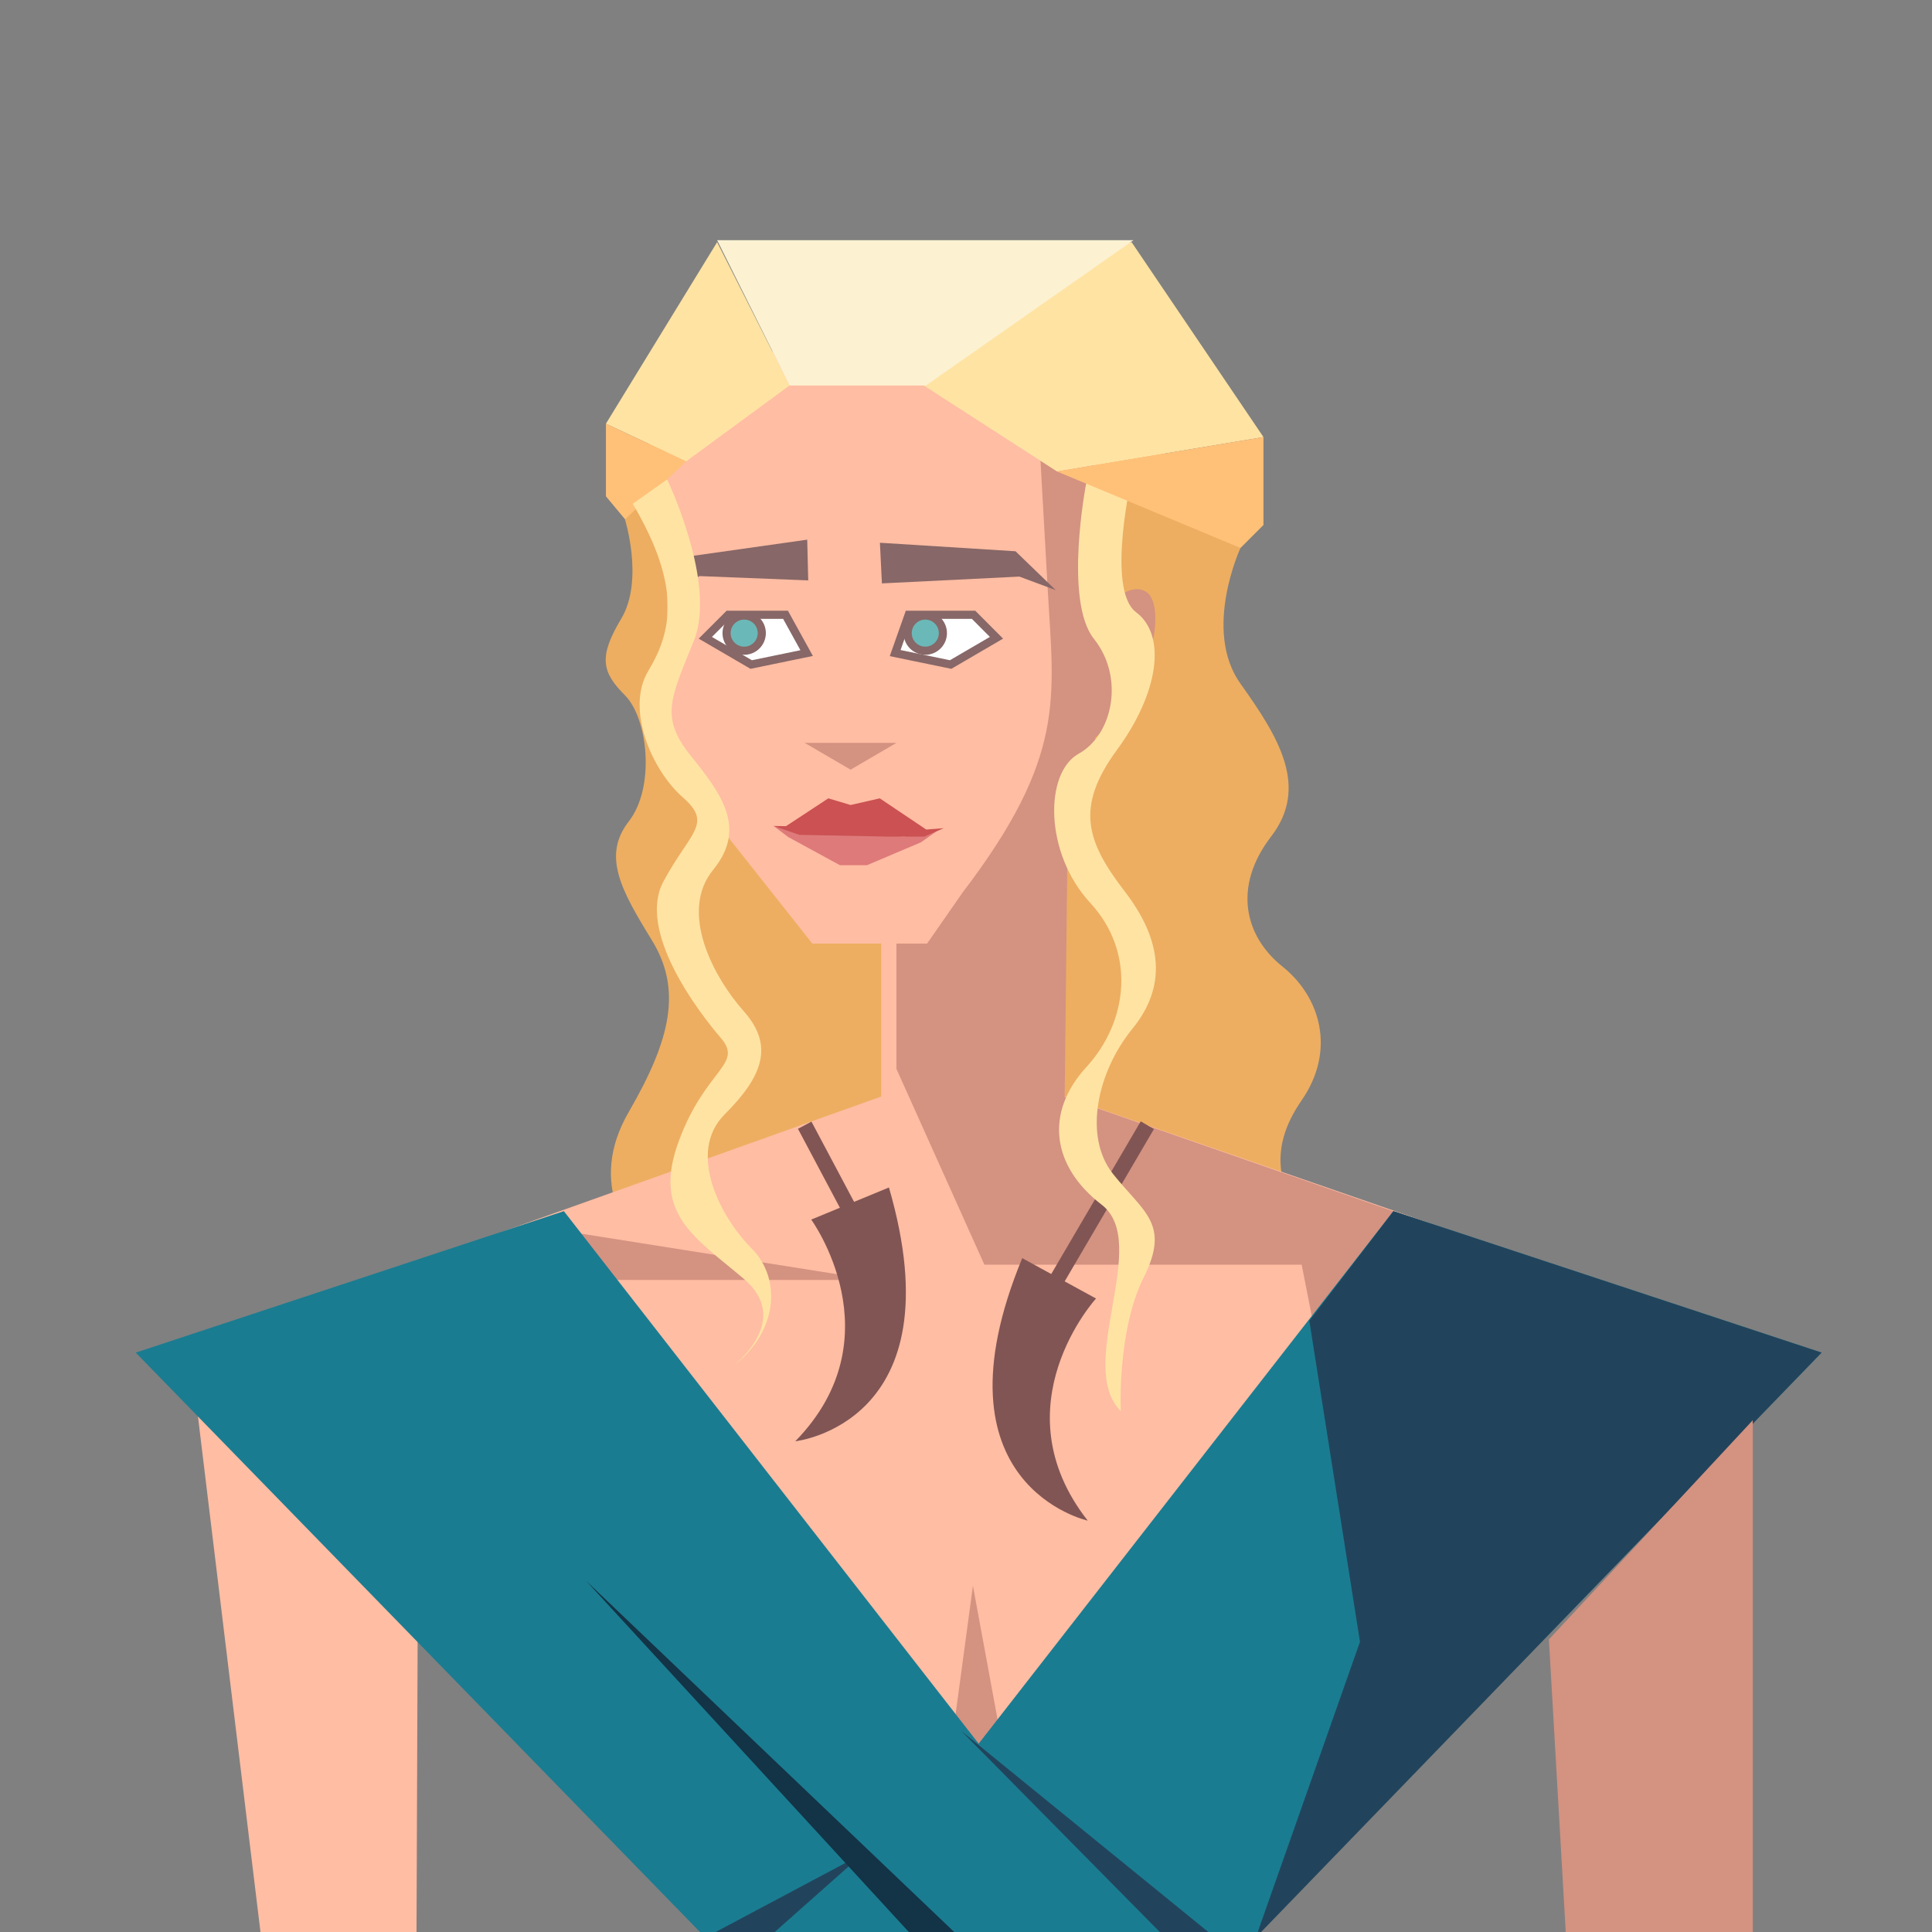 <?xml version="1.0" encoding="utf-8"?>
<!-- Generator: Adobe Illustrator 16.0.4, SVG Export Plug-In . SVG Version: 6.00 Build 0)  -->
<!DOCTYPE svg PUBLIC "-//W3C//DTD SVG 1.1//EN" "http://www.w3.org/Graphics/SVG/1.1/DTD/svg11.dtd">
<svg version="1.1" id="Layer_1" xmlns="http://www.w3.org/2000/svg" xmlns:xlink="http://www.w3.org/1999/xlink" x="0px" y="0px"
	 width="270px" height="270px" viewBox="0 0 270 270" enable-background="new 0 0 270 270" xml:space="preserve">
<rect x="0" y="0" width="270" height="270" fill="#808080" stroke="none"/>
<g>
	<path id="hairs" fill="#EDAE61" d="M173.36,76.58c0,0-5.34,11.49,0,18.97c5.34,7.48,9.62,14.42,4.27,21.37
		c-5.34,6.95-3.74,13.89,1.6,18.16c5.34,4.27,7.48,11.75,2.67,18.7c-4.81,6.94-3.74,13.36,3.21,20.3s2.14,13.89-2.67,21.37
		c-4.81,7.48-2.14,14.96,4.27,19.77c6.41,4.81,2.67,18.16-2.14,20.84c-4.81,2.67,0.53,16.29,0.53,16.29h-82.81
		c0,0-12.82-5.48-9.08-15.09c3.74-9.62,2.67-19.3-1.6-23.04c-4.27-3.74-7.48-10.72-2.14-17.66c5.34-6.95,5.88-14.98,2.14-19.25
		c-3.74-4.27-9.62-11.76-3.74-21.91c5.88-10.15,7.48-17.1,3.21-24.04c-4.27-6.94-6.95-11.76-3.21-16.56
		c3.74-4.81,2.67-14.43-0.53-17.63c-3.21-3.21-3.74-5.34-0.53-10.69c3.21-5.34,0.53-13.89,0.53-13.89l5.36-16.95l61.17-2.63
		L173.36,76.58z"/>
	<polyline fill="#FFBDA3" points="39.17,292.83 27.26,194.62 58.47,202.24 58.05,311.12 	"/>
	<polygon fill="#FFBDA3" points="123.15,129.73 123.15,153.24 66.25,173.54 131.56,257.95 202.68,171.93 148.75,153.24 
		149.04,105.69 	"/>
	<polygon fill="#D49281" points="125.28,149.38 137.57,176.74 181.91,176.74 185.12,193.04 201.86,171.76 148.79,153.3 
		149.32,105.72 125.28,130.19 	"/>
	<polyline fill="#1A7C91" points="126,351.97 184.4,322.77 215.75,371.2 	"/>
	<polygon fill="#D49281" points="135.97,221.62 133.3,241.39 118.87,241.39 131.69,257.95 144.51,241.92 139.71,241.92 	"/>
	<polygon fill="#D49281" points="122.08,178.88 78.27,171.94 83.08,178.88 	"/>
	<polygon fill="#1A7C91" points="18.97,189.03 78.8,169.26 157.87,270.77 98.57,270.77 	"/>
	<polyline fill="#1A7C91" points="254.57,189.03 194.73,169.26 115.67,270.77 174.97,270.77 254.57,189.03 	"/>
	<g>
		<path fill="#815554" d="M142.86,175.83l10.31,5.64c0,0-13.71,15.03-1.16,31.04C152.01,212.51,129.72,207.62,142.86,175.83z"/>
		<path fill="#815554" d="M124.23,165.95l-10.86,4.49c0,0,11.99,16.43-2.23,30.98C111.14,201.42,133.83,198.98,124.23,165.95z"/>
		
			<line fill="none" stroke="#815554" stroke-width="2.137" stroke-miterlimit="10" x1="122.78" y1="176.68" x2="112.46" y2="157.25"/>
		
			<line fill="none" stroke="#815554" stroke-width="2.137" stroke-miterlimit="10" x1="160.34" y1="157.25" x2="145.94" y2="181.82"/>
	</g>
	<rect x="98.57" y="270.77" fill="#1A7C91" width="76.93" height="35.25"/>
	<polygon fill="#21445C" points="120.65,259.02 98.57,278.6 98.57,270.77 	"/>
	<polygon fill="#21445C" points="134.36,241.92 175.5,283.59 175.5,275.4 	"/>
	<polygon fill="#133346" points="134.9,271.48 81.9,220.91 130.99,274.33 	"/>
	<polygon fill="#21445C" points="175.5,305.95 98.57,305.95 137.04,274.47 	"/>
	<polygon fill="#133346" points="130.99,274.33 134.54,271.48 175.5,305.95 158.4,296.95 	"/>
	<polyline fill="#1A7C91" points="52.63,371.2 98.57,305.95 175.5,305.95 184.4,322.77 138.1,358.38 	"/>
	<polyline fill="#133346" points="148.06,371.2 184.4,322.77 138.1,371.2 	"/>
	<polyline fill="#D49281" points="195.8,423.56 244.95,328.47 236.4,322.05 190.46,423.56 	"/>
	<polygon fill="#21445C" points="194.73,169.26 182.98,184.58 190.06,229.45 175.5,270.77 254.57,189.03 	"/>
	<polyline fill="#21445C" points="215.75,371.2 175.5,305.95 195.8,371.92 	"/>
	<g id="head_3_">
		<polygon fill="#FFBDA3" points="93.23,54.94 93.23,106.23 113.53,131.87 129.56,131.87 148.79,109.43 148.79,52.8 121.54,43.72 		
			"/>
		<path fill="#D49281" d="M129.56,131.87l23.51-22.44v-60.9h-8.55l1.91,33.98c0.84,15.03,2.62,23.19-11.94,42.27L129.56,131.87z"/>
		<polygon fill="#D49281" points="112.46,103.82 125.28,103.82 118.87,107.56 		"/>
		<polygon fill="#DE7A7A" points="108.11,115.43 110.16,116.98 117.4,120.92 121.14,120.92 128.71,117.71 131.36,115.84 
			126.35,116.91 109.89,115.77 		"/>
		<polygon fill="#876767" points="122.97,75.85 123.25,81.53 142.46,80.58 147.54,82.47 141.92,77.04 		"/>
		<polygon fill="#876767" points="112.81,75.42 112.95,81.11 97.79,80.51 95.13,81.73 96.28,77.76 		"/>
		<polygon fill="#FFFFFF" stroke="#876767" stroke-width="1.137" stroke-miterlimit="10" points="112.73,91.27 109.78,85.92 
			101.78,85.92 98.57,89.13 104.98,92.87 		"/>
		<polygon fill="#FFFFFF" stroke="#876767" stroke-width="1.137" stroke-miterlimit="10" points="125.1,91.27 126.99,85.92 
			136.06,85.92 139.26,89.13 132.85,92.87 		"/>
		<polygon fill="#FFE3A3" points="110.34,53.87 95.89,64.48 84.68,59.21 100.22,33.84 		"/>
		<polygon fill="#FFE3A3" points="115.31,44.97 158.14,33.84 176.57,61.08 147.72,65.89 		"/>
		<polygon fill="#FFC178" points="95.89,64.48 84.68,59.21 84.68,69.36 87.35,72.57 		"/>
		<path fill="#FFE3A3" d="M93.23,67c0,0,6.97,14.48,3.76,22.49c-3.21,8.01-4.81,10.68-0.53,16.03c4.27,5.34,8.01,10.15,3.21,16.03
			c-4.81,5.88,0,14.96,4.27,19.77c4.27,4.81,2.67,9.08-2.67,14.42c-5.34,5.34-0.53,14.42,3.74,18.7c4.27,4.27,3.74,11.75-2.67,16.56
			c0,0,8.55-6.41,1.6-12.29c-6.94-5.88-12.82-9.08-9.08-19.23c3.74-10.15,9.08-10.68,5.88-14.42c-3.21-3.74-11.75-14.96-8.01-21.9
			c3.74-6.94,6.95-8.01,2.67-11.75c-4.27-3.74-8.01-12.29-4.81-17.63s4.79-11.62-2.16-23.37L93.23,67z"/>
		<polygon fill="#CB5152" points="131.89,115.74 129.44,115.93 122.95,111.57 118.87,112.5 115.76,111.57 109.84,115.46 
			108.11,115.43 111.71,116.67 123.86,116.91 129.17,116.91 		"/>
		<polygon fill="#FCF2D2" points="110.34,53.87 100.22,33.57 158.4,33.57 129.4,53.87 		"/>
		<path fill="#D49281" d="M151.64,88.06c0,0,5.34-7.48,8.55-5.34c3.21,2.14,0.36,15.67-8.55,21.37V88.06z"/>
		<path fill="#FFE3A3" d="M151.79,67.58c0,0-3.17,16.38,1.1,21.72c4.27,5.34,2.67,13.36-2.14,16.03c-4.81,2.67-4.81,13.89,1.6,20.83
			c6.41,6.94,5.34,16.56-0.53,22.97c-5.88,6.41-4.81,13.89,2.14,19.23c6.94,5.34-3.74,22.44,2.67,28.85c0,0-0.53-11.22,3.21-18.7
			c3.74-7.48,0-9.08-4.27-14.42c-4.27-5.34-2.14-14.42,2.67-20.3c4.81-5.88,4.27-12.29-1.07-19.23c-5.34-6.95-6.95-11.75-1.07-19.77
			c5.88-8.01,6.94-16.03,2.67-19.23c-4.27-3.21-0.53-19.23-0.53-19.23L151.79,67.58z"/>
		<polygon fill="#FFC178" points="147.72,65.89 176.57,61.08 176.57,73.37 173.36,76.58 		"/>
	</g>
	<polygon fill="#D49281" points="244.95,198.48 244.95,327.4 221.44,315.65 216.46,229.11 	"/>
	<polyline fill="#FFBDA3" points="195.8,422.5 244.95,327.4 221.44,315.65 186.18,421.43 	"/>
	<circle fill="#6BB8B8" stroke="#876767" stroke-width="1.137" stroke-miterlimit="10" cx="104" cy="88.48" r="2.46"/>
	<circle fill="#6BB8B8" stroke="#876767" stroke-width="1.137" stroke-miterlimit="10" cx="129.31" cy="88.48" r="2.46"/>
</g>
</svg>
